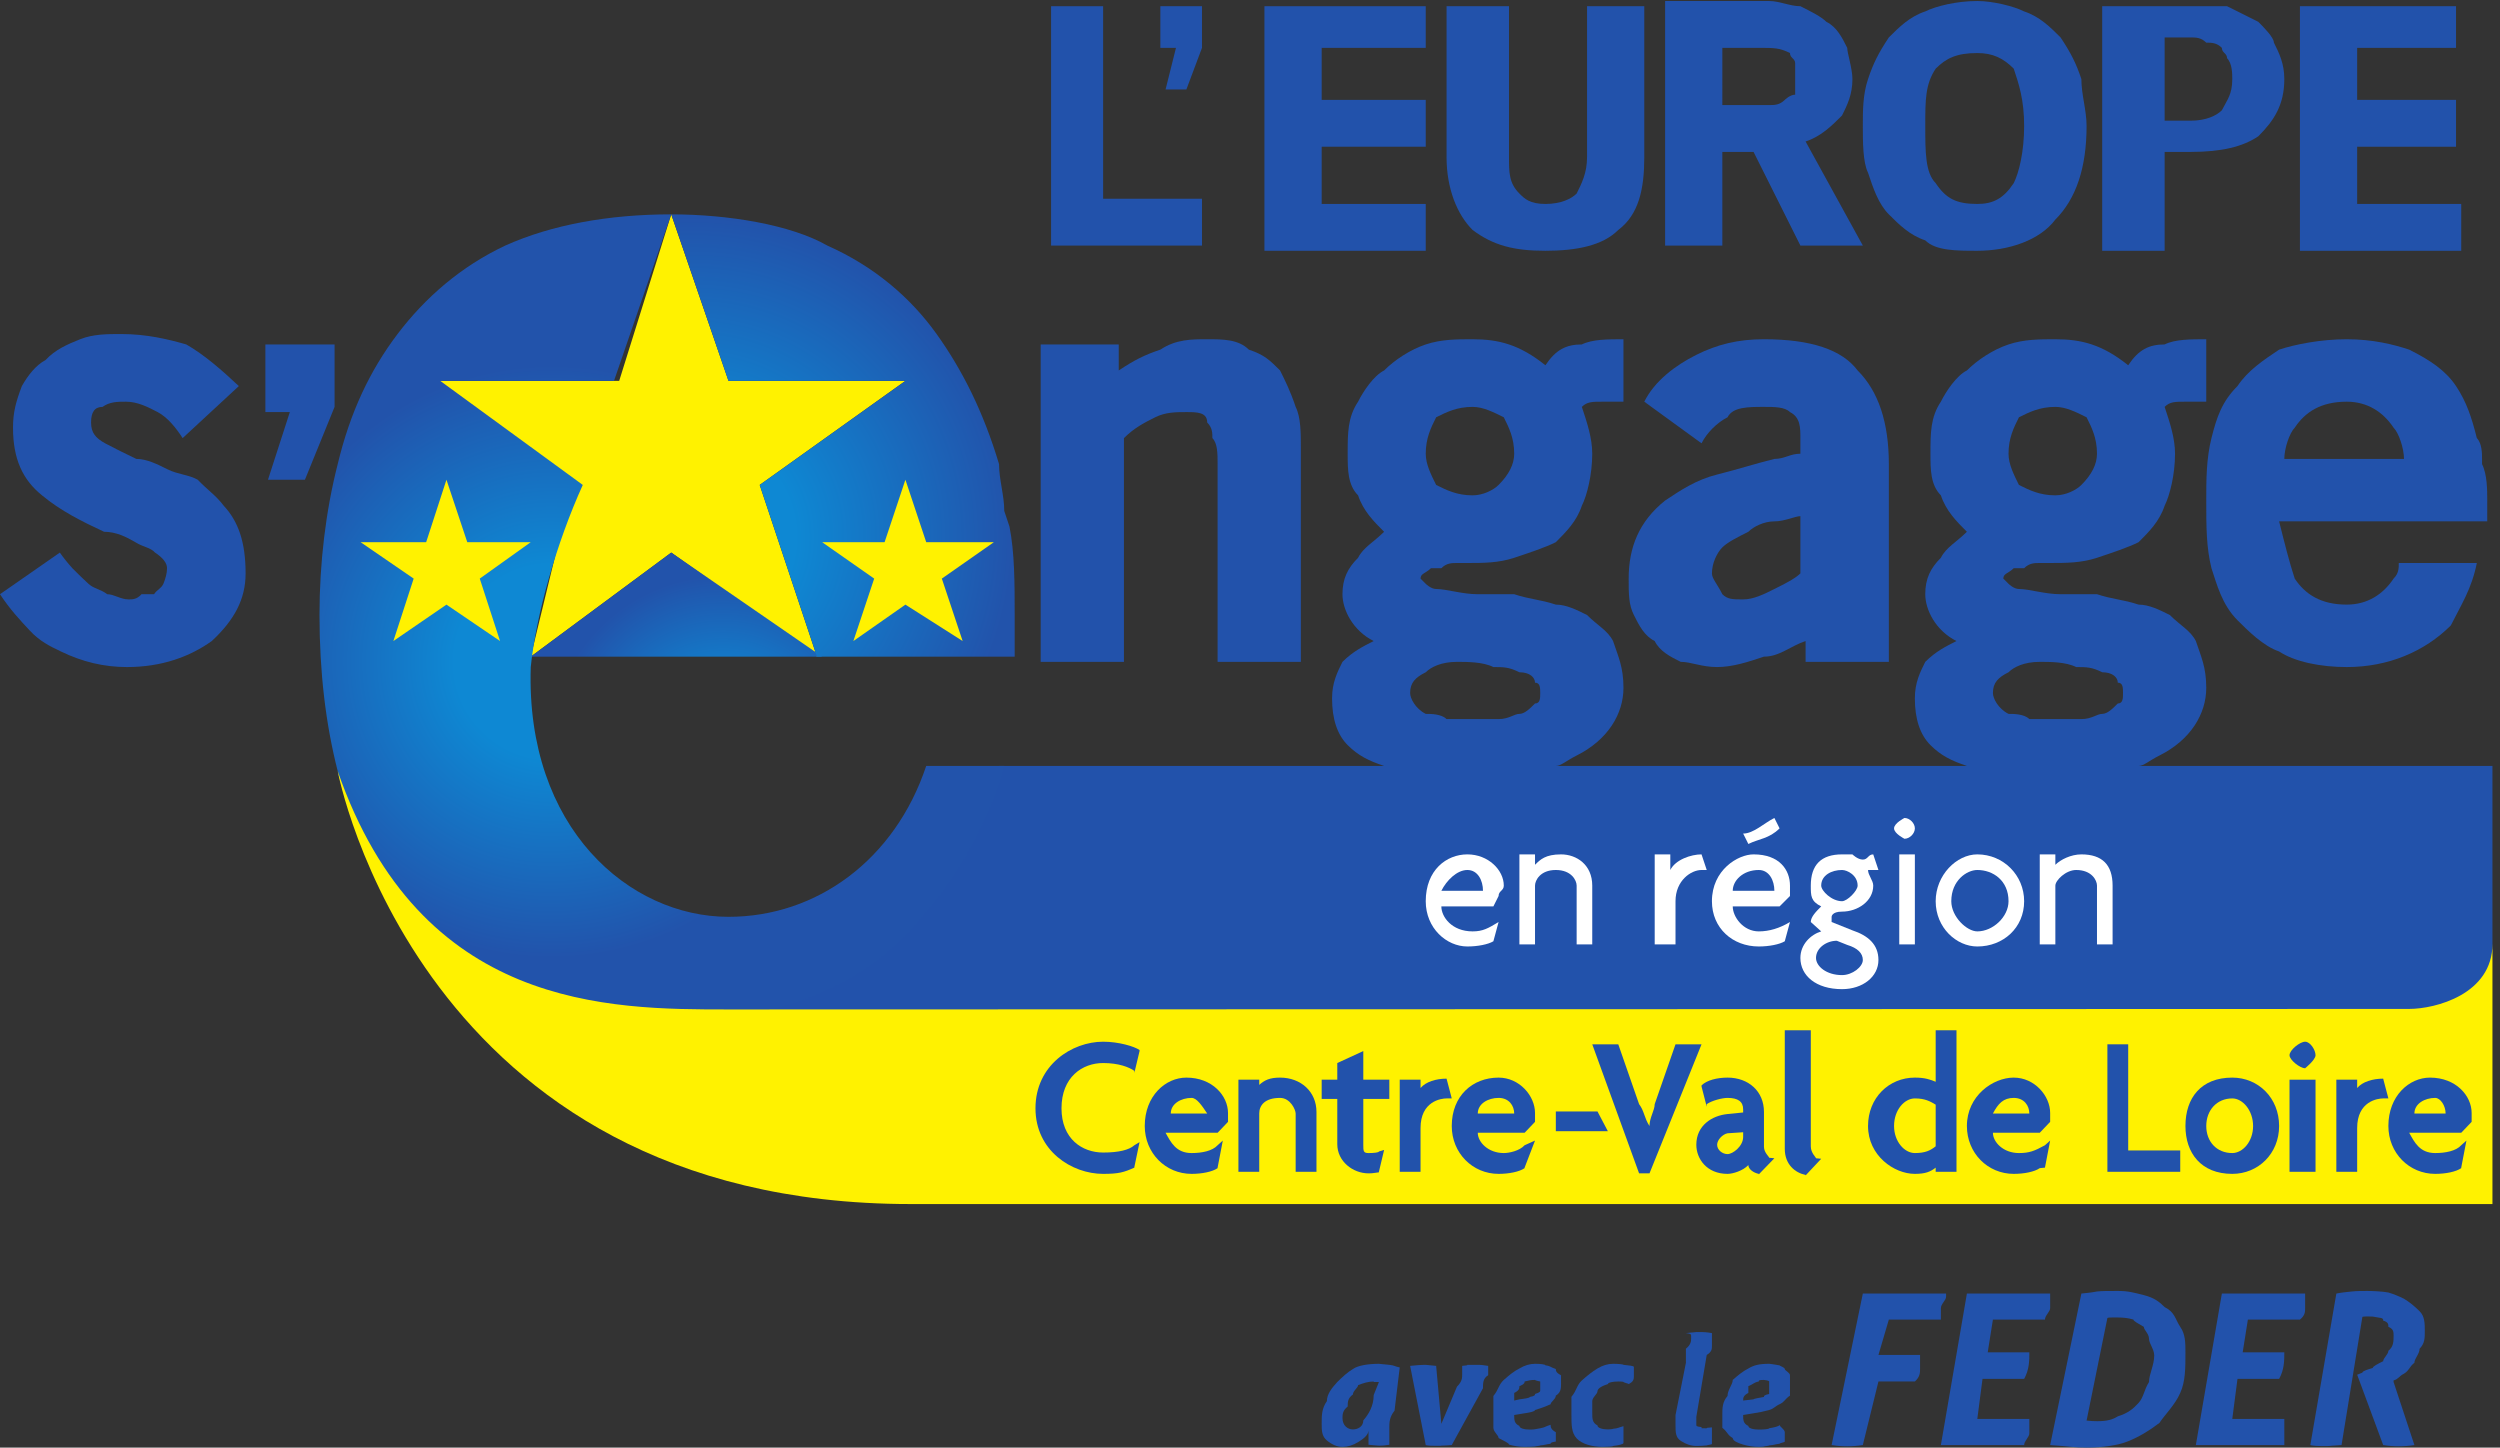 <?xml version="1.0" encoding="UTF-8" standalone="no"?>
<svg xmlns:dc="http://purl.org/dc/elements/1.1/" xmlns:cc="http://creativecommons.org/ns#" xmlns:rdf="http://www.w3.org/1999/02/22-rdf-syntax-ns#" xmlns:svg="http://www.w3.org/2000/svg" xmlns="http://www.w3.org/2000/svg" viewBox="0 0 639 370" height="370" width="639" xml:space="preserve" id="svg2" version="1.1"><rect x="0" y="0" width="639" height="370" fill="#333333" stroke="none"/><defs id="defs6"><clipPath id="clipPath72" clipPathUnits="userSpaceOnUse"><path id="path70" d="m 1580,1520 -290,200 -270,-200 z"/></clipPath><radialGradient id="radialGradient82" spreadMethod="pad" gradientTransform="matrix(-123,370,370,123,1390,1340)" gradientUnits="userSpaceOnUse" r="1" cy="0" cx="0" fy="0" fx="0"><stop id="stop74" offset="0" style="stop-opacity:1;stop-color:#0e88d3"/><stop id="stop76" offset="0.276" style="stop-opacity:1;stop-color:#0e88d3"/><stop id="stop78" offset="0.861" style="stop-opacity:1;stop-color:#2253ab"/><stop id="stop80" offset="1" style="stop-opacity:1;stop-color:#2253ab"/></radialGradient><clipPath id="clipPath92" clipPathUnits="userSpaceOnUse"><path id="path90" d="m 1940,1770 -10,30 c 0,30 -10,60 -10,90 -30,100 -70,180 -120,250 -50,70 -120,130 -210,170 -70,40 -190,60 -300,60 l 110,-320 h 340 l -280,-200 110,-330 h 380 c 0,20 0,50 0,80 0,60 0,120 -10,170 z"/></clipPath><radialGradient id="radialGradient102" spreadMethod="pad" gradientTransform="matrix(493,520,520,-493,1330,1750)" gradientUnits="userSpaceOnUse" r="1" cy="0" cx="0" fy="0" fx="0"><stop id="stop94" offset="0" style="stop-opacity:1;stop-color:#0e88d3"/><stop id="stop96" offset="0.276" style="stop-opacity:1;stop-color:#0e88d3"/><stop id="stop98" offset="0.861" style="stop-opacity:1;stop-color:#2253ab"/><stop id="stop100" offset="1" style="stop-opacity:1;stop-color:#2253ab"/></radialGradient><clipPath id="clipPath112" clipPathUnits="userSpaceOnUse"><path id="path110" d="m 1780,1310 c -60,-180 -210,-290 -380,-290 -190,0 -390,170 -380,480 10,100 50,240 100,350 l -274,200 h 334 l 110,320 c -120,0 -230,-20 -319,-60 -85,-40 -154,-100 -207,-170 -53,-70 -91,-150 -115,-250 -23,-90 -35,-190 -35,-290 0,-110 12,-210 35,-300 24,-100 62,-180 115,-250 53,-72 122,-128 207,-169 89,-42 189,-61 319,-61 210,0 380,68 490,210 60,70 120,170 150,280 z"/></clipPath><radialGradient id="radialGradient122" spreadMethod="pad" gradientTransform="matrix(-931,-1060,-1060,931,1060,1510)" gradientUnits="userSpaceOnUse" r="1" cy="0" cx="0" fy="0" fx="0"><stop id="stop114" offset="0" style="stop-opacity:1;stop-color:#0e88d3"/><stop id="stop116" offset="0.132" style="stop-opacity:1;stop-color:#0e88d3"/><stop id="stop118" offset="0.404" style="stop-opacity:1;stop-color:#2253ab"/><stop id="stop120" offset="1" style="stop-opacity:1;stop-color:#2253ab"/></radialGradient></defs><g transform="matrix(1.33,0,0,-1.33,0,370)" id="g10"><g transform="scale(0.1)" id="g12"><path id="path14" style="fill:#2252ab;fill-opacity:1;fill-rule:nonzero;stroke:none" d="m 2650,126 c -10,0 -10,0 -10,0 0,1 0,1 0,1 -10,0 -20,-3 -30,-7 0,-5 -10,-11 -10,-18 -10,-7.2 -10,-14.8 -10,-23 -10,-8.2 -10,-15.6 -10,-22.3 0,-14.5 10,-21.8 20,-21.8 10,0 20,5.8 20,17.3 10,11.5 20,27.6 20,48.8 z m 30,-55.1 c -10,-12.4 -10,-23.3 -10,-32.9 0,-9.5 0,-16.9 0,-22.2 0,-2.2 0,-4 0,-5.5 0,-1.45 0,-3.08 0,-4.85 -10,-1.17 -10,-1.76 -20,-1.76 0,0 -10,0.59 -20,1.76 0,1.58 0,3.44 0,5.65 0,2.1 0,5.4 0,9.7 0,1.8 0,3.6 0,5.6 0,1.9 0,4.2 0,6.8 0,-9.1 -10,-16.6 -20,-22.7 -10,-6.12 -20,-9.17 -30,-9.17 -10,0 -20,4.12 -30,12.37 -10,8.3 -10,19.2 -10,32.7 0,14.8 0,29 10,42.8 0,13.8 10,25.8 20,36.8 10,10 20,19 30,25 10,7 30,10 50,10 0,0 10,-1 20,-2 10,-1 10,-3 20,-5 l -10,-83.1"/><path id="path16" style="fill:#2252ab;fill-opacity:1;fill-rule:nonzero;stroke:none" d="m 2710,157 c 10,1 20,2 30,2 0,0 10,-1 20,-2 l 10,-111.4 30,71.4 c 10,10 10,17 10,23 0,5 0,10 0,14 v 3 c 10,1 10,1 10,2 10,0 10,0 20,0 10,0 10,-1 20,-2 v -1 c 0,-5 0,-10 0,-17 -10,-6 -10,-15 -10,-25 L 2790,4.87 c -10,-0.59 -10,-0.98 -20,-1.18 0,-0.2 0,-0.3 -10,-0.3 0,0 0,0 -10,0.15 0,0.11 -10,0.55 -10,1.33 L 2710,157"/><path id="path18" style="fill:#2252ab;fill-opacity:1;fill-rule:nonzero;stroke:none" d="m 2920,92.7 c 10,1.2 20,2.7 20,4.6 10,1.8 10,3.7 10,5.7 10,3 10,5 10,7 0,3 0,5 0,7 0,4 0,7 0,10 -10,2 -10,3 -10,3 -10,0 -10,-1 -20,-3 0,-2 0,-5 -10,-9 0,-4 0,-8 -10,-13 0,-5 0,-9.7 0,-14.6 z m -10,-30.1 c 0,-9.4 0,-16.4 10,-21 0,-4.7 10,-7 20,-7 10,0 10,0.9 20,2.5 10,1.7 10,3.9 20,6.7 0,-3.9 0,-8.7 10,-14.3 0,-5.6 0,-11.6 0,-17.9 -10,-1.5 -10,-2.95 -10,-4.22 -10,-1.29 -10,-2.37 -20,-3.24 0,-0.89 -10,-1.58 -10,-2.08 -10,-0.48 -10,-0.73 -20,-0.73 -10,0 -20,1.48 -30,4.43 0,2.94 -10,7.14 -20,12.54 0,5.4 -10,12 -10,19.7 0,7.8 0,16.4 0,25.8 0,12 0,23.8 0,35.4 10,11.8 10,21.8 20,30.8 10,9 20,17 30,22 10,6 20,9 30,9 10,0 20,-1 20,-3 10,-1 10,-4 20,-7 0,-3 0,-7 10,-12 0,-4 0,-10 0,-16 0,-9 0,-17 -10,-23.2 0,-6.5 -10,-12 -10,-16.5 -10,-4.6 -20,-8.2 -30,-11.1 0,-2.8 -10,-4.9 -20,-6.3 l -20,-3.3"/><path id="path20" style="fill:#2252ab;fill-opacity:1;fill-rule:nonzero;stroke:none" d="m 3120,41.1 c 0,-3.5 0,-7.7 0,-12.7 0,-4.9 0,-11.3 0,-19.4 0,-2.76 -10,-4.72 -20,-5.9 0,-1.18 -10,-1.77 -20,-1.77 -20,0 -40,5.45 -50,16.37 -10,10.9 -10,25.9 -10,44.9 0,11.6 0,23.3 0,35 10,11.4 10,22.4 20,31.4 10,9 20,17 30,23 10,6 20,9 30,9 10,0 20,-1 20,-2 10,-1 20,-2 20,-4 0,-5 0,-11 0,-17 0,-6 0,-11 -10,-16 0,1 -10,3 -10,4 0,1 -10,1 -10,1 -10,0 -20,-2 -20,-5 -10,-3 -20,-8 -20,-14 0,-5 -10,-11.6 -10,-18.8 0,-7.3 0,-14.9 0,-22.7 0,-10.8 0,-18.8 10,-23.9 0,-5.1 10,-7.7 20,-7.7 0,0 10,0.4 10,1.2 10,0.8 10,2.5 20,5"/><path id="path22" style="fill:#2252ab;fill-opacity:1;fill-rule:nonzero;stroke:none" d="m 3240,163 c 0,11 0,20 0,27 10,8 10,15 10,20 0,2 0,4 0,5 0,2 0,4 -10,5 10,1 10,1 20,2 0,0 0,0 10,0 0,0 10,0 20,-2 0,-3 0,-6 0,-11 0,-4 0,-9 0,-14 0,-5 0,-11 -10,-17 L 3260,59.1 c 0,-3.3 0,-6.1 0,-8.2 0,-3.2 0,-5.7 0,-7.4 0,-1.8 0,-3.2 10,-4.1 0,-1 0,-1.7 0,-2 0,-0.3 0,-0.4 10,-0.4 0,0 0,0.1 0,0.4 0,0.3 0,0.8 10,1.4 0,-3.4 0,-7 0,-10.9 0,-4 0,-8 0,-12.1 0,-1.6 0,-3.1 0,-4.4 0,-1.42 0,-2.9 0,-4.47 0,-1.17 -10,-2.11 -10,-2.79 -10,-0.7 -10,-1.04 -20,-1.04 -10,0 -20,3.29 -30,9.9 -10,6.6 -10,16.9 -10,31.1 0,2.7 0,5.6 0,8.7 0,3 0,6.2 0,9.6 l 20,100.6"/><path id="path24" style="fill:#2252ab;fill-opacity:1;fill-rule:nonzero;stroke:none" d="m 3370,92.7 c 0,1.2 10,2.7 20,4.6 0,1.8 0,3.7 10,5.7 0,3 0,5 0,7 0,3 0,5 0,7 0,4 0,7 0,10 0,2 -10,3 -10,3 -10,0 -10,-1 -10,-3 -10,-2 -10,-5 -20,-9 0,-4 0,-8 0,-13 -10,-5 -10,-9.7 -10,-14.6 z m -20,-30.1 c 0,-9.4 0,-16.4 10,-21 0,-4.7 10,-7 20,-7 10,0 20,0.9 20,2.5 10,1.7 20,3.9 20,6.7 0,-3.9 10,-8.7 10,-14.3 0,-5.6 0,-11.6 0,-17.9 0,-1.5 -10,-2.95 -10,-4.22 -10,-1.29 -10,-2.37 -20,-3.24 0,-0.89 -10,-1.58 -10,-2.08 0,-0.48 -10,-0.73 -10,-0.73 -10,0 -20,1.48 -30,4.43 -10,2.94 -20,7.14 -20,12.54 -10,5.4 -10,12 -20,19.7 0,7.8 0,16.4 0,25.8 0,12 0,23.8 10,35.4 0,11.8 10,21.8 10,30.8 10,9 20,17 30,22 10,6 20,9 40,9 0,0 10,-1 20,-3 0,-1 10,-4 10,-7 0,-3 10,-7 10,-12 0,-4 0,-10 0,-16 0,-9 0,-17 0,-23.2 -10,-6.5 -10,-12 -20,-16.5 -10,-4.6 -10,-8.2 -20,-11.1 -10,-2.8 -20,-4.9 -30,-6.3 l -20,-3.3"/><path id="path26" style="fill:#2252ab;fill-opacity:1;fill-rule:nonzero;stroke:none" d="m 3580,296 h 160 c 0,-1 0,-2 0,-3 0,-1 0,-2 0,-3 0,-7 -10,-14 -10,-22 0,-7 0,-14 0,-22 h -100 l -20,-68 h 80 c 0,-9 0,-17 0,-26 0,-8 0,-16 -10,-25 h -70 L 3580,4.87 c -10,-1.62 -20,-2.43 -30,-2.43 -10,0 -20,0.81 -30,2.43 L 3580,296"/><path id="path28" style="fill:#2252ab;fill-opacity:1;fill-rule:nonzero;stroke:none" d="m 3780,296 h 160 c 0,-1 0,-2 0,-3 0,-1 0,-2 0,-3 0,-7 0,-14 0,-22 0,-7 -10,-14 -10,-22 h -100 l -10,-63 h 80 c 0,-16 0,-33 -10,-51 h -80 l -10,-76.9 h 100 c 0,-1 0,-2.1 0,-3 0,-1 0,-2 0,-3 0,-7.4 0,-14.6 0,-21.7 0,-7.2 -10,-14.7 -10,-22.53 H 3730 L 3780,296"/><path id="path30" style="fill:#2252ab;fill-opacity:1;fill-rule:nonzero;stroke:none" d="m 4010,51.9 c 10,-0.8 10,-1.2 20,-1.2 20,0 30,3.1 40,9.3 20,6.2 30,14.9 40,25.9 10,11.1 10,24.1 20,40.1 0,15 10,32 10,51 0,12 -10,23 -10,32 0,10 -10,17 -10,23 -10,6 -20,11 -20,14 -10,3 -20,4 -30,4 -10,0 -10,0 -10,0 -10,0 -10,-1 -10,-1 z M 4000,296 c 10,1 20,2 30,4 10,1 20,1 40,1 20,0 30,-3 50,-8 20,-5 30,-13 40,-23 20,-10 20,-23 30,-38 10,-14 10,-31 10,-50 0,-29 0,-55 -10,-77 C 4180,81.9 4160,62.8 4150,47.4 4130,32 4110,20.3 4090,12.2 4070,4.06 4040,0 4010,0 c -10,0 -20,0.48 -30,1.42 -10,0.95 -20,2.1 -40,3.45 L 4000,296"/><path id="path32" style="fill:#2252ab;fill-opacity:1;fill-rule:nonzero;stroke:none" d="m 4270,296 h 160 c 0,-1 0,-2 0,-3 0,-1 0,-2 0,-3 0,-7 0,-14 0,-22 0,-7 0,-14 -10,-22 h -100 l -10,-63 h 80 c 0,-16 0,-33 -10,-51 h -80 l -10,-76.9 h 100 c 0,-1 0,-2.1 0,-3 0,-1 0,-2 0,-3 0,-7.4 0,-14.6 0,-21.7 0,-7.2 0,-14.7 0,-22.53 H 4220 L 4270,296"/><path id="path34" style="fill:#2252ab;fill-opacity:1;fill-rule:nonzero;stroke:none" d="m 4490,296 c 10,2 20,3 30,4 10,1 20,1 30,1 10,0 30,-1 40,-3 10,-3 20,-7 30,-12 10,-6 20,-14 30,-24 10,-10 10,-23 10,-39 0,-12 0,-23 -10,-33 0,-10 -10,-19 -10,-27 -10,-8 -10,-15 -20,-21 -10,-5 -10,-10 -20,-13 v -3 L 4640,4.87 c -10,-1.62 -20,-2.43 -30,-2.43 -10,0 -20,0.81 -30,2.43 l -50,135.13 10,4 c 0,3 10,6 20,9 0,3 10,8 20,13 0,6 10,13 10,20 10,8 10,18 10,29 0,7 0,13 -10,17 0,5 0,9 -10,12 0,3 0,5 -10,6 -10,2 -10,2 -20,2 0,0 -10,0 -10,-1 L 4500,4.87 c -10,-0.54 -10,-1.02 -20,-1.42 0,-0.41 -10,-0.61 -10,-0.61 -10,0 -10,0.14 -20,0.41 0,0.27 -10,0.81 -10,1.62 L 4490,296"/><path id="path36" style="fill:#fff200;fill-opacity:1;fill-rule:nonzero;stroke:none" d="M 1190,2050 H 843 l 257,-200 -80,-330 270,200 280,-200 -110,330 280,200 h -340 l -110,320 -100,-320"/><path id="path38" style="fill:#2252ab;fill-opacity:1;fill-rule:nonzero;stroke:none" d="m 2740,1490 c 10,10 30,20 60,20 20,0 50,0 70,-10 20,0 30,0 50,-10 20,0 30,-10 30,-20 10,0 10,-10 10,-20 0,-10 0,-20 -10,-20 -10,-10 -20,-20 -30,-20 -10,0 -20,-10 -40,-10 -10,0 -20,0 -20,0 -30,0 -60,0 -80,0 -10,10 -30,10 -40,10 -20,10 -30,30 -30,40 0,20 10,30 30,40 z m 20,490 c 20,10 40,20 70,20 20,0 40,-10 60,-20 10,-20 20,-40 20,-70 0,-20 -10,-40 -30,-60 -10,-10 -30,-20 -50,-20 -30,0 -50,10 -70,20 -10,20 -20,40 -20,60 0,30 10,50 20,70 z m 1100,-490 c 10,10 30,20 60,20 20,0 50,0 70,-10 20,0 30,0 50,-10 20,0 30,-10 30,-20 10,0 10,-10 10,-20 0,-10 0,-20 -10,-20 -10,-10 -20,-20 -30,-20 -10,0 -20,-10 -40,-10 -10,0 -20,0 -20,0 -30,0 -60,0 -80,0 -10,10 -30,10 -40,10 -20,10 -30,30 -30,40 0,20 10,30 30,40 z m 20,490 c 20,10 40,20 70,20 20,0 40,-10 60,-20 10,-20 20,-40 20,-70 0,-20 -10,-40 -30,-60 -10,-10 -30,-20 -50,-20 -30,0 -50,10 -70,20 -10,20 -20,40 -20,60 0,30 10,50 20,70 z m 910,-670 h -680 c 10,0 20,10 40,20 60,30 90,80 90,130 0,40 -10,60 -20,90 -10,20 -30,30 -50,50 -20,10 -40,20 -60,20 -30,10 -50,10 -80,20 -20,0 -50,0 -70,0 -30,0 -60,10 -80,10 -10,0 -20,10 -20,10 0,0 -10,10 -10,10 0,10 10,10 20,20 0,0 10,0 20,0 10,10 20,10 30,10 10,0 10,0 20,0 30,0 60,0 90,10 30,10 60,20 80,30 20,20 40,40 50,70 10,20 20,60 20,100 0,30 -10,60 -20,90 10,10 20,10 40,10 10,0 30,0 40,0 v 120 c -30,0 -60,0 -80,-10 -30,0 -50,-10 -70,-40 -50,40 -90,50 -140,50 -30,0 -60,0 -90,-10 -30,-10 -60,-30 -80,-50 -20,-10 -40,-40 -50,-60 -20,-30 -20,-60 -20,-100 0,-30 0,-60 20,-80 10,-30 30,-50 50,-70 -20,-20 -40,-30 -50,-50 -20,-20 -30,-40 -30,-70 0,-30 20,-70 60,-90 -20,-10 -40,-20 -60,-40 -10,-20 -20,-40 -20,-70 0,-40 10,-70 30,-90 20,-20 40,-30 70,-40 h -790 c 10,0 20,10 40,20 60,30 90,80 90,130 0,40 -10,60 -20,90 -10,20 -30,30 -50,50 -20,10 -40,20 -60,20 -30,10 -50,10 -80,20 -20,0 -50,0 -70,0 -30,0 -60,10 -80,10 -10,0 -20,10 -20,10 0,0 -10,10 -10,10 0,10 10,10 20,20 0,0 10,0 20,0 10,10 20,10 30,10 10,0 10,0 20,0 30,0 60,0 90,10 30,10 60,20 80,30 20,20 40,40 50,70 10,20 20,60 20,100 0,30 -10,60 -20,90 10,10 20,10 40,10 10,0 30,0 40,0 v 120 c -30,0 -60,0 -80,-10 -30,0 -50,-10 -70,-40 -50,40 -90,50 -140,50 -30,0 -60,0 -90,-10 -30,-10 -60,-30 -80,-50 -20,-10 -40,-40 -50,-60 -20,-30 -20,-60 -20,-100 0,-30 0,-60 20,-80 10,-30 30,-50 50,-70 -20,-20 -40,-30 -50,-50 -20,-20 -30,-40 -30,-70 0,-30 20,-70 60,-90 -20,-10 -40,-20 -60,-40 -10,-20 -20,-40 -20,-70 0,-40 10,-70 30,-90 20,-20 40,-30 70,-40 h -740 l -170,-260 -490,-229 3380,-4 c 90,0 150,66 150,147 v 346"/><path id="path40" style="fill:#2252ab;fill-opacity:1;fill-rule:nonzero;stroke:none" d="m 510,1990 h 47 l -42,-130 h 71 l 57,140 v 120 H 510 v -130"/><path id="path42" style="fill:#2252ab;fill-opacity:1;fill-rule:nonzero;stroke:none" d="m 380,1860 c -18,10 -38,10 -58,20 -20,10 -40,20 -60,20 -21,10 -41,20 -60,30 -18,10 -27,20 -27,40 0,20 7,30 22,30 14,10 29,10 45,10 22,0 42,-10 61,-20 19,-10 35,-30 48,-50 l 108,100 c -32,30 -66,60 -101,80 -35,10 -76,20 -125,20 -27,0 -54,0 -79,-10 -25,-10 -48,-20 -66.5,-40 -18.9,-10 -34.2,-30 -45.5,-50 -11.3,-30 -17,-50 -17,-80 0,-60 18.5,-100 55.7,-130 36.3,-30 76.3,-50 119.3,-70 23,0 43,-10 60,-20 16,-10 29,-10 38,-20 15,-10 23,-20 23,-30 0,-10 -3,-20 -7,-30 -5,-10 -11,-10 -18,-20 -7,0 -15,0 -24,0 -9,-10 -17,-10 -25,-10 -15,0 -28,10 -41,10 -13,10 -25,10 -36,20 -11,10 -21,20 -31,30 -9,10 -17,20 -24,30 L 0,1640 c 19.7,-30 38.8,-50 57.4,-70 18.5,-20 38.4,-30 59.6,-40 41,-20 83,-30 127,-30 67,0 121,20 163,50 43,40 65,80 65,130 0,60 -14,100 -42,130 -15,20 -31,30 -50,50"/><path id="path44" style="fill:#2252ab;fill-opacity:1;fill-rule:nonzero;stroke:none" d="m 2160,1940 c 20,20 40,30 60,40 20,10 40,10 60,10 20,0 40,0 40,-20 10,-10 10,-20 10,-30 10,-10 10,-30 10,-50 v -380 h 160 v 410 c 0,30 0,60 -10,80 -10,30 -20,50 -30,70 -20,20 -30,30 -60,40 -20,20 -50,20 -80,20 -30,0 -60,0 -90,-20 -30,-10 -50,-20 -80,-40 v 50 h -150 v -610 h 160 v 430"/><path id="path46" style="fill:#2252ab;fill-opacity:1;fill-rule:nonzero;stroke:none" d="m 3460,1680 c -10,-10 -30,-20 -50,-30 -20,-10 -40,-20 -60,-20 -20,0 -30,0 -40,10 -10,20 -20,30 -20,40 0,20 10,40 20,50 10,10 30,20 50,30 10,10 30,20 50,20 20,0 40,10 50,10 z m -190,250 c 10,20 30,40 50,50 10,20 40,20 70,20 20,0 40,0 50,-10 20,-10 20,-30 20,-50 v -30 c -20,0 -30,-10 -50,-10 -40,-10 -70,-20 -110,-30 -40,-10 -70,-30 -100,-50 -50,-40 -70,-90 -70,-150 0,-30 0,-50 10,-70 10,-20 20,-40 40,-50 10,-20 30,-30 50,-40 20,0 40,-10 70,-10 30,0 60,10 90,20 30,0 50,20 80,30 v -40 h 160 v 380 c 0,80 -20,140 -60,180 -30,40 -90,60 -180,60 -50,0 -90,-10 -130,-30 -40,-20 -80,-50 -100,-90 l 110,-80"/><path id="path48" style="fill:#2252ab;fill-opacity:1;fill-rule:nonzero;stroke:none" d="m 4390,1900 c 0,20 10,50 20,60 20,30 50,50 100,50 40,0 70,-20 90,-50 10,-10 20,-40 20,-60 z m 240,210 c -30,10 -70,20 -120,20 -50,0 -100,-10 -130,-20 -30,-20 -60,-40 -80,-70 -30,-30 -40,-60 -50,-100 -10,-40 -10,-80 -10,-120 0,-50 0,-90 10,-130 10,-30 20,-70 50,-100 20,-20 50,-50 80,-60 30,-20 80,-30 130,-30 80,0 150,30 200,80 20,40 40,70 50,120 h -150 c 0,-10 0,-20 -10,-30 -20,-30 -50,-50 -90,-50 -50,0 -80,20 -100,50 -10,30 -20,70 -30,110 h 50 200 150 c 0,10 0,20 0,40 0,20 0,50 -10,70 v 10 0 c 0,10 0,30 -10,40 -10,40 -20,70 -40,100 -20,30 -50,50 -90,70"/><path id="path50" style="fill:#2252ab;fill-opacity:1;fill-rule:nonzero;stroke:none" d="m 2310,2400 h -190 v 370 h -100 v -460 h 290 v 90"/><path id="path52" style="fill:#2252ab;fill-opacity:1;fill-rule:nonzero;stroke:none" d="m 2240,2610 h 40 l 30,80 v 80 h -80 v -80 h 30 l -20,-80"/><path id="path54" style="fill:#2252ab;fill-opacity:1;fill-rule:nonzero;stroke:none" d="m 2740,2390 h -200 v 110 h 200 v 90 h -200 v 100 h 200 v 80 h -310 v -470 h 310 v 90"/><path id="path56" style="fill:#2252ab;fill-opacity:1;fill-rule:nonzero;stroke:none" d="m 4730,2390 h -200 v 110 h 190 v 90 h -190 v 100 h 190 v 80 h -300 v -470 h 310 v 90"/><path id="path58" style="fill:#2252ab;fill-opacity:1;fill-rule:nonzero;stroke:none" d="m 3310,2690 h 70 c 30,0 40,0 60,-10 0,-10 10,-10 10,-20 0,-10 0,-20 0,-30 0,-10 0,-20 0,-30 -10,0 -20,-10 -20,-10 -10,-10 -20,-10 -30,-10 -10,0 -20,0 -30,0 h -60 z m 0,-200 h 60 l 90,-180 h 120 l -110,200 c 30,10 50,30 70,50 10,20 20,40 20,70 0,20 -10,50 -10,60 -10,20 -20,40 -40,50 -10,10 -30,20 -50,30 -20,0 -40,10 -60,10 h -200 v -470 h 110 v 180"/><path id="path60" style="fill:#2252ab;fill-opacity:1;fill-rule:nonzero;stroke:none" d="m 2970,2300 v 0 c 60,0 110,10 140,40 40,30 50,80 50,140 v 290 h -110 v -290 c 0,-30 -10,-50 -20,-70 -10,-10 -30,-20 -60,-20 -30,0 -40,10 -50,20 -20,20 -20,40 -20,70 v 290 h -120 v -290 c 0,-60 20,-110 50,-140 40,-30 80,-40 140,-40"/><path id="path62" style="fill:#2252ab;fill-opacity:1;fill-rule:nonzero;stroke:none" d="m 3720,2650 c 20,20 40,30 80,30 30,0 50,-10 70,-30 10,-30 20,-60 20,-110 0,-50 -10,-90 -20,-110 -20,-30 -40,-40 -70,-40 -40,0 -60,10 -80,40 -20,20 -20,60 -20,110 0,50 0,80 20,110 z m -90,-280 c 20,-20 40,-40 70,-50 20,-20 60,-20 100,-20 60,0 120,20 150,60 40,40 60,100 60,180 0,30 -10,60 -10,90 -10,30 -20,50 -40,80 -20,20 -40,40 -70,50 -20,10 -60,20 -90,20 -40,0 -80,-10 -100,-20 -30,-10 -50,-30 -70,-50 -20,-30 -30,-50 -40,-80 -10,-30 -10,-60 -10,-90 0,-30 0,-70 10,-90 10,-30 20,-60 40,-80"/><path id="path64" style="fill:#2252ab;fill-opacity:1;fill-rule:nonzero;stroke:none" d="m 4160,2710 h 50 c 10,0 20,0 30,-10 10,0 20,0 30,-10 0,-10 10,-10 10,-20 10,-10 10,-30 10,-40 0,-30 -10,-40 -20,-60 -10,-10 -30,-20 -60,-20 h -20 -30 z m 0,-220 h 50 c 60,0 100,10 130,30 30,30 50,60 50,110 0,30 -10,50 -20,70 0,10 -20,30 -30,40 -20,10 -40,20 -60,30 -20,0 -40,0 -70,0 h -170 v -470 h 120 v 190"/><g id="g66"><g clip-path="url(#clipPath72)" id="g68"><path id="path84" style="fill:url(#radialGradient82);fill-opacity:1;fill-rule:nonzero;stroke:none" d="m 1580,1520 -290,200 -270,-200 z"/></g></g><g id="g86"><g clip-path="url(#clipPath92)" id="g88"><path id="path104" style="fill:url(#radialGradient102);fill-opacity:1;fill-rule:nonzero;stroke:none" d="m 1940,1770 -10,30 c 0,30 -10,60 -10,90 -30,100 -70,180 -120,250 -50,70 -120,130 -210,170 -70,40 -190,60 -300,60 l 110,-320 h 340 l -280,-200 110,-330 h 380 c 0,20 0,50 0,80 0,60 0,120 -10,170"/></g></g><g id="g106"><g clip-path="url(#clipPath112)" id="g108"><path id="path124" style="fill:url(#radialGradient122);fill-opacity:1;fill-rule:nonzero;stroke:none" d="m 1780,1310 c -60,-180 -210,-290 -380,-290 -190,0 -390,170 -380,480 10,100 50,240 100,350 l -274,200 h 334 l 110,320 c -120,0 -230,-20 -319,-60 -85,-40 -154,-100 -207,-170 -53,-70 -91,-150 -115,-250 -23,-90 -35,-190 -35,-290 0,-110 12,-210 35,-300 24,-100 62,-180 115,-250 53,-72 122,-128 207,-169 89,-42 189,-61 319,-61 210,0 380,68 490,210 60,70 120,170 150,280 h -150"/></g></g><path id="path126" style="fill:#fff200;fill-opacity:1;fill-rule:nonzero;stroke:none" d="m 898,1740 -40,120 -39,-120 H 693 l 102,-70 -39,-120 102,70 103,-70 -39,120 98,70 H 898"/><path id="path128" style="fill:#fff200;fill-opacity:1;fill-rule:nonzero;stroke:none" d="m 1910,1740 h -130 l -40,120 -40,-120 h -120 l 100,-70 -40,-120 100,70 110,-70 -40,120 100,70"/><path id="path130" style="fill:#ffffff;fill-opacity:1;fill-rule:nonzero;stroke:none" d="m 2820,1110 c -20,0 -40,-20 -50,-40 h 80 c 0,0 0,0 0,0 0,20 -10,40 -30,40 z m 60,-50 -10,-20 h -100 c 0,-20 20,-48 60,-48 20,0 30,6 50,18 l -10,-37 c -10,-6 -30,-10 -50,-10 -40,0 -80,35 -80,87 0,60 40,90 80,90 40,0 70,-30 70,-60 0,-10 -10,-10 -10,-20"/><path id="path132" style="fill:#ffffff;fill-opacity:1;fill-rule:nonzero;stroke:none" d="m 3030,967 v 113 c 0,10 -10,30 -40,30 -30,0 -40,-20 -40,-30 V 967 h -30 v 173 h 30 v -20 c 10,10 20,20 50,20 30,0 60,-20 60,-60 V 967 h -30"/><path id="path134" style="fill:#ffffff;fill-opacity:1;fill-rule:nonzero;stroke:none" d="m 3270,1110 c -20,0 -50,-20 -50,-60 v -83 h -40 v 173 h 30 v -30 c 10,20 40,30 60,30 l 10,-30 c -10,0 -10,0 -10,0"/><path id="path136" style="fill:#ffffff;fill-opacity:1;fill-rule:nonzero;stroke:none" d="m 3360,1160 -10,20 c 20,0 40,20 60,30 l 10,-20 c -20,-20 -40,-20 -60,-30 z m 20,-50 c -30,0 -50,-20 -50,-40 h 80 c 0,0 0,0 0,0 0,20 -10,40 -30,40 z m 60,-50 -20,-20 h -90 c 0,-20 20,-48 50,-48 20,0 40,6 60,18 l -10,-37 c -10,-6 -30,-10 -50,-10 -50,0 -90,35 -90,87 0,60 50,90 80,90 50,0 70,-30 70,-60 0,-10 0,-10 0,-20"/><path id="path138" style="fill:#ffffff;fill-opacity:1;fill-rule:nonzero;stroke:none" d="m 3540,1110 c -20,0 -40,-10 -40,-30 0,-10 20,-30 40,-30 10,0 30,20 30,30 0,20 -20,30 -30,30 z m 10,-144 -20,8 c -20,0 -40,-14 -40,-33 0,-16 20,-33 50,-33 20,0 40,16 40,29 0,13 -10,23 -30,29 z m -10,-85 c -50,0 -80,26 -80,60 0,26 20,45 40,51 l -20,18 c 0,10 10,20 20,30 -20,10 -20,20 -20,40 0,40 20,60 60,60 0,0 10,0 20,0 0,0 10,-10 20,-10 10,0 10,10 20,10 l 10,-30 c -10,0 -10,0 -20,0 0,-10 10,-20 10,-30 0,-30 -30,-50 -60,-50 -20,0 -20,-10 -20,-10 0,0 0,-10 0,-10 l 40,-16 c 30,-10 50,-27 50,-57 0,-32 -30,-56 -70,-56"/><path id="path140" style="fill:#ffffff;fill-opacity:1;fill-rule:nonzero;stroke:none" d="m 3650,967 v 173 h 30 V 967 Z m 10,203 c 0,0 -20,10 -20,20 0,10 20,20 20,20 10,0 20,-10 20,-20 0,-10 -10,-20 -20,-20"/><path id="path142" style="fill:#ffffff;fill-opacity:1;fill-rule:nonzero;stroke:none" d="m 3800,1110 c -20,0 -50,-20 -50,-60 0,-30 30,-58 50,-58 30,0 60,28 60,58 0,40 -30,60 -60,60 z m 0,-147 c -40,0 -80,36 -80,87 0,50 40,90 80,90 50,0 90,-40 90,-90 0,-51 -40,-87 -90,-87"/><path id="path144" style="fill:#ffffff;fill-opacity:1;fill-rule:nonzero;stroke:none" d="m 4030,967 v 113 c 0,10 -10,30 -40,30 -20,0 -40,-20 -40,-30 V 967 h -30 v 173 h 30 v -20 c 10,10 30,20 50,20 40,0 60,-20 60,-60 V 967 h -30"/><path id="path146" style="fill:#fff200;fill-opacity:1;fill-rule:nonzero;stroke:none" d="m 1400,842 c -230,0 -592,0 -751,458 0,0 155,-832 1101,-832 900,0 3040,0 3040,0 v 500 c 0,-97 -110,-125 -160,-125 60,0 -3000,-1 -3230,-1"/><path id="path148" style="fill:#2252ab;fill-opacity:1;fill-rule:nonzero;stroke:none" d="m 2120,567 c -40,0 -80,26 -80,85 0,60 40,87 80,87 30,0 50,-8 60,-15 v -4 l 10,42 v 2 c -10,7 -40,16 -70,16 -60,0 -130,-45 -130,-128 0,-82 70,-126 130,-126 30,0 40,3 60,12 v 1 l 10,48 -10,-6 c -10,-9 -30,-14 -60,-14"/><path id="path150" style="fill:#2252ab;fill-opacity:1;fill-rule:nonzero;stroke:none" d="m 2250,642 c 0,19 20,30 40,30 10,0 20,-15 30,-30 z m 30,69 c -40,0 -80,-35 -80,-93 0,-52 40,-92 90,-92 20,0 40,4 50,11 v 1 l 10,52 -10,-9 c -10,-11 -30,-15 -50,-15 -30,0 -40,21 -50,39 h 100 l 20,21 v 2 c 0,4 0,9 0,15 0,33 -30,68 -80,68"/><path id="path152" style="fill:#2252ab;fill-opacity:1;fill-rule:nonzero;stroke:none" d="m 2460,711 c -20,0 -30,-5 -40,-14 v 10 h -40 V 530 h 40 v 112 c 0,15 10,30 40,30 20,0 30,-23 30,-30 V 530 h 40 v 115 c 0,39 -30,66 -70,66"/><path id="path154" style="fill:#2252ab;fill-opacity:1;fill-rule:nonzero;stroke:none" d="m 4430,780 c -10,0 -30,-16 -30,-26 0,-9 20,-25 30,-25 0,0 20,16 20,25 0,10 -10,26 -20,26"/><path id="path156" style="fill:#2252ab;fill-opacity:1;fill-rule:nonzero;stroke:none" d="m 4400,530 h 50 v 177 h -50 V 530"/><path id="path158" style="fill:#2252ab;fill-opacity:1;fill-rule:nonzero;stroke:none" d="m 4580,709 v 0 c -20,0 -40,-6 -50,-18 v 16 h -40 V 530 h 40 v 84 c 0,52 40,57 50,57 h 10 l -10,38"/><path id="path160" style="fill:#2252ab;fill-opacity:1;fill-rule:nonzero;stroke:none" d="m 4640,642 c 0,19 20,30 40,30 10,0 20,-15 20,-30 z m 30,69 c -40,0 -80,-35 -80,-93 0,-52 40,-92 90,-92 20,0 40,4 50,11 v 1 l 10,52 -10,-9 c -10,-11 -30,-15 -50,-15 -30,0 -40,21 -50,39 h 100 l 20,21 v 2 c 0,4 0,9 0,15 0,33 -30,68 -80,68"/><path id="path162" style="fill:#2252ab;fill-opacity:1;fill-rule:nonzero;stroke:none" d="m 2620,762 -50,-23 v -32 h -30 v -37 h 30 v -87 c 0,-33 30,-56 60,-56 10,0 10,1 20,2 v 1 l 10,42 -10,-3 c 0,-2 -10,-3 -20,-3 -10,0 -10,4 -10,16 v 88 h 50 v 37 h -50 v 55"/><path id="path164" style="fill:#2252ab;fill-opacity:1;fill-rule:nonzero;stroke:none" d="m 2780,709 v 0 c -20,0 -40,-6 -50,-18 v 16 h -40 V 530 h 40 v 84 c 0,52 40,57 50,57 h 10 l -10,38"/><path id="path166" style="fill:#2252ab;fill-opacity:1;fill-rule:nonzero;stroke:none" d="m 2840,642 c 0,19 20,30 40,30 20,0 30,-15 30,-30 z m 40,69 c -50,0 -90,-35 -90,-93 0,-52 40,-92 90,-92 20,0 40,4 50,11 v 1 l 20,52 -20,-9 c -10,-11 -30,-15 -40,-15 -30,0 -50,21 -50,39 h 90 l 20,21 v 2 c 0,4 0,9 0,15 0,33 -30,68 -70,68"/><path id="path168" style="fill:#2252ab;fill-opacity:1;fill-rule:nonzero;stroke:none" d="m 2990,646 v -38 h 100 l -20,38 h -80"/><path id="path170" style="fill:#2252ab;fill-opacity:1;fill-rule:nonzero;stroke:none" d="m 3220,775 -40,-115 c 0,-12 -10,-26 -10,-42 -10,15 -10,29 -20,42 l -40,115 h -50 l 90,-248 h 20 l 100,248 h -50"/><path id="path172" style="fill:#2252ab;fill-opacity:1;fill-rule:nonzero;stroke:none" d="m 3320,564 c -10,0 -20,8 -20,18 0,9 10,20 20,22 l 30,2 v -9 c 0,-18 -20,-33 -30,-33 z m 70,14 v 67 c 0,40 -30,66 -70,66 -20,0 -40,-5 -50,-15 v -2 l 10,-39 v 5 c 10,7 30,12 40,12 20,0 30,-7 30,-22 v -6 l -30,-3 c -30,-3 -60,-22 -60,-59 0,-27 20,-56 60,-56 10,0 30,6 40,17 0,-8 10,-15 20,-17 v -1 l 30,31 -10,1 c 0,2 -10,10 -10,21"/><path id="path174" style="fill:#2252ab;fill-opacity:1;fill-rule:nonzero;stroke:none" d="m 3480,579 v 223 h -50 V 574 c 0,-30 20,-46 40,-50 v -1 l 30,32 -10,1 c 0,2 -10,10 -10,23"/><path id="path176" style="fill:#2252ab;fill-opacity:1;fill-rule:nonzero;stroke:none" d="m 3680,671 c 20,0 30,-6 40,-12 v -80 c -10,-8 -20,-13 -40,-13 -20,0 -40,22 -40,52 0,31 20,53 40,53 z m 40,32 c -10,4 -20,8 -40,8 -50,0 -90,-39 -90,-93 0,-57 50,-92 90,-92 20,0 30,4 40,12 v -8 h 40 v 272 h -40 v -99"/><path id="path178" style="fill:#2252ab;fill-opacity:1;fill-rule:nonzero;stroke:none" d="m 3830,642 c 10,19 20,30 40,30 20,0 30,-15 30,-30 z m 40,69 c -40,0 -90,-35 -90,-93 0,-52 40,-92 90,-92 20,0 40,4 50,11 l 10,1 10,52 -10,-9 c -20,-11 -30,-15 -50,-15 -30,0 -50,21 -50,39 h 90 l 20,21 v 2 c 0,4 0,9 0,15 0,33 -30,68 -70,68"/><path id="path180" style="fill:#2252ab;fill-opacity:1;fill-rule:nonzero;stroke:none" d="m 4090,775 h -40 V 530 h 140 v 41 h -100 v 204"/><path id="path182" style="fill:#2252ab;fill-opacity:1;fill-rule:nonzero;stroke:none" d="m 4290,566 c -30,0 -50,22 -50,52 0,30 20,53 50,53 20,0 40,-23 40,-53 0,-30 -20,-52 -40,-52 z m 0,145 c -60,0 -90,-39 -90,-93 0,-52 30,-92 90,-92 50,0 90,39 90,92 0,54 -40,93 -90,93"/></g></g></svg>